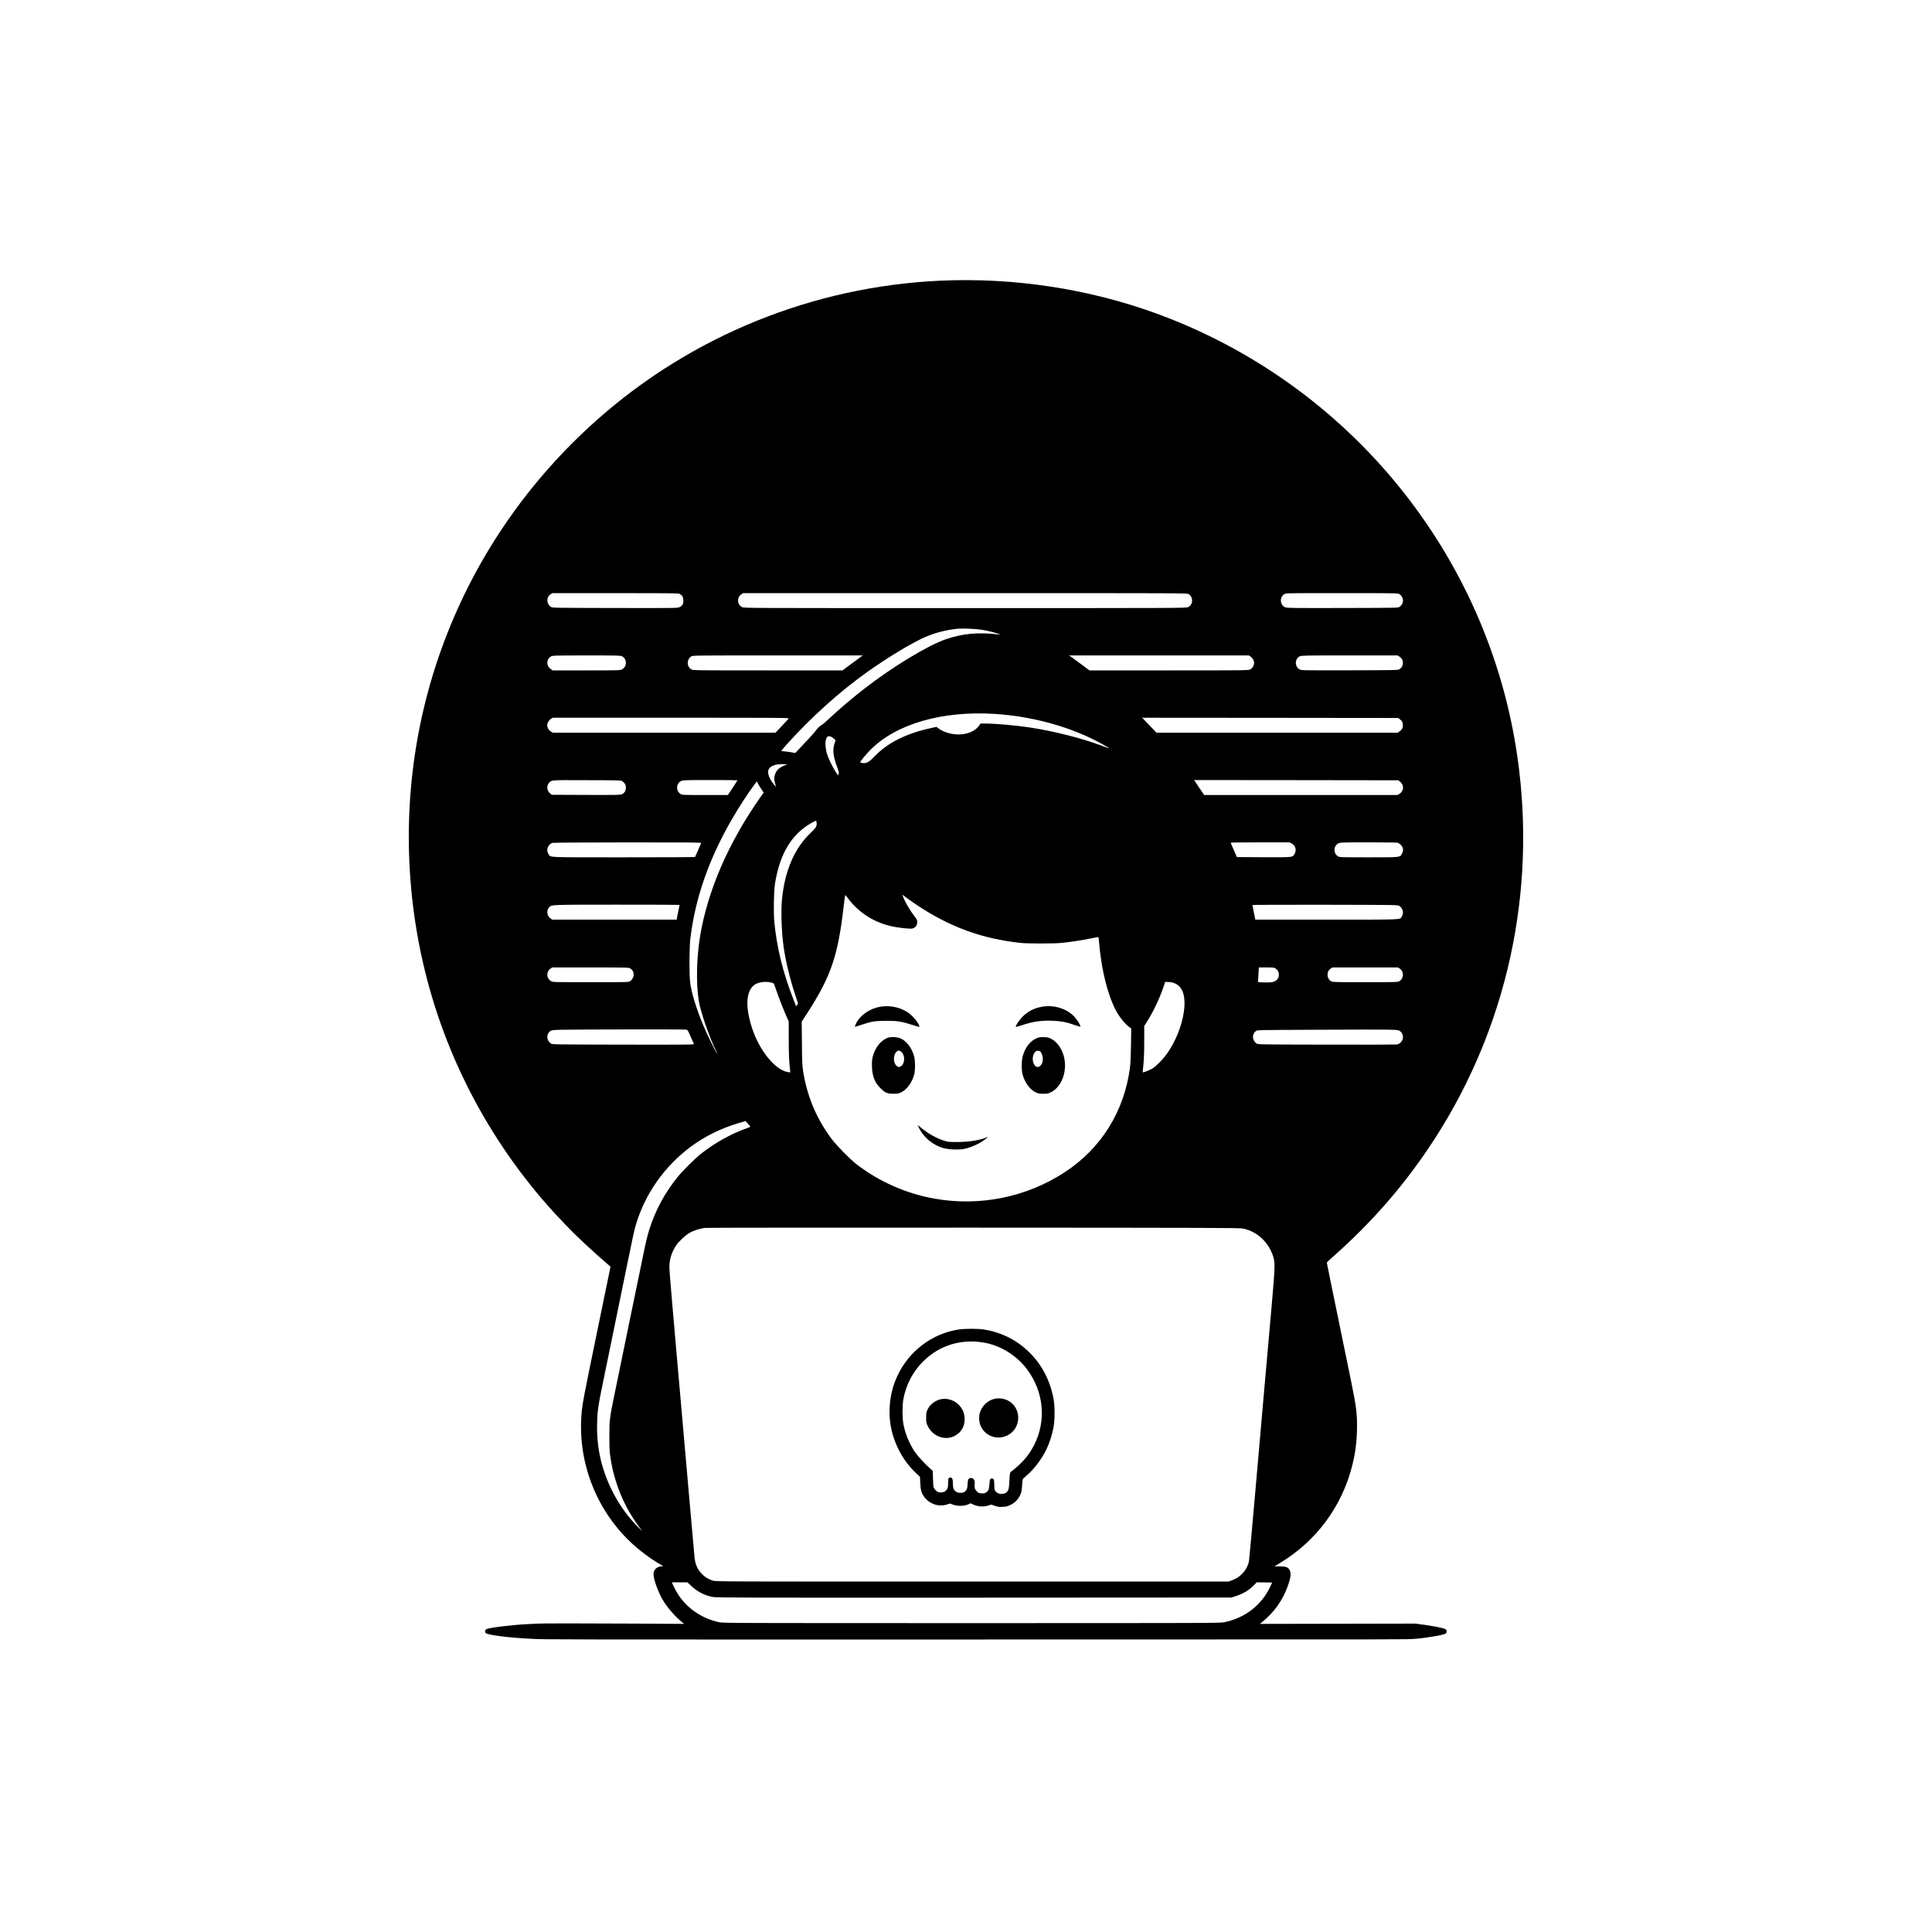 <?xml version="1.0" standalone="no"?>
<!DOCTYPE svg PUBLIC "-//W3C//DTD SVG 20010904//EN"
 "http://www.w3.org/TR/2001/REC-SVG-20010904/DTD/svg10.dtd">
<svg version="1.0" xmlns="http://www.w3.org/2000/svg"
 width="4000pt" height="4000pt" viewBox="0 0 4000 4000"
 preserveAspectRatio="xMidYMid meet">
<g transform="translate(0,4000) scale(0.1,-0.1)"
fill="#000000" stroke="none">
<path d="M19475 34189 c-2640 -119 -5161 -1142 -7126 -2892 -2757 -2454 -4168
-6007 -3838 -9672 185 -2060 904 -3997 2111 -5683 186 -259 420 -558 601 -767
39 -44 95 -109 126 -145 65 -75 144 -161 360 -388 213 -225 537 -527 879 -822
l52 -45 -45 -220 c-26 -121 -66 -317 -90 -435 -24 -118 -108 -523 -185 -900
-227 -1105 -258 -1267 -274 -1428 -103 -1007 272 -2020 1005 -2716 182 -173
423 -354 615 -462 l69 -39 -52 -5 c-89 -9 -153 -76 -153 -160 0 -103 90 -358
186 -524 91 -159 252 -346 409 -475 l40 -32 -990 6 c-1068 6 -1934 6 -2030 0
-33 -2 -123 -6 -200 -10 -316 -13 -817 -74 -876 -105 -27 -15 -35 -57 -14 -79
37 -42 468 -97 945 -121 293 -15 170 -15 9425 -14 9111 0 8674 0 8875 14 237
18 600 81 636 111 15 12 19 56 6 76 -4 6 -19 16 -34 22 -51 19 -269 61 -435
83 l-168 23 -1610 -3 -1610 -3 35 28 c259 209 440 463 544 762 67 191 73 275
26 341 -34 47 -76 60 -197 60 l-108 0 110 66 c752 452 1287 1171 1500 2016 65
258 93 471 100 748 7 302 -13 469 -111 950 -60 293 -150 730 -274 1335 -28
138 -94 456 -146 708 -52 252 -94 461 -94 466 0 5 57 60 128 122 826 729 1510
1521 2098 2429 1507 2328 2117 5121 1723 7900 -593 4191 -3478 7740 -7479
9200 -1400 511 -2954 747 -4465 679z m-5407 -6483 c55 -29 76 -62 80 -129 4
-78 -19 -120 -82 -148 -43 -19 -76 -19 -1339 -17 -1291 3 -1296 3 -1323 24
-94 70 -97 197 -5 260 l36 24 1303 0 c1100 0 1307 -2 1330 -14z m10540 -6
c102 -63 96 -222 -12 -271 -40 -18 -177 -19 -4615 -19 -4555 0 -4575 0 -4616
20 -104 50 -113 200 -16 266 l36 24 4595 0 c4567 0 4595 0 4628 -20z m4362 1
c49 -26 83 -93 77 -150 -5 -47 -27 -83 -71 -115 -27 -21 -34 -21 -1174 -24
-1037 -2 -1151 -1 -1190 14 -114 43 -126 209 -20 274 32 20 53 20 1188 20
1106 0 1157 -1 1190 -19z m-8635 -741 c123 -20 269 -57 340 -85 l40 -15 -40 4
c-419 51 -750 20 -1099 -101 -367 -127 -1094 -568 -1661 -1006 -248 -192 -538
-437 -725 -613 -127 -119 -134 -125 -175 -151 -56 -36 -93 -71 -124 -119 -15
-23 -97 -116 -182 -205 -86 -90 -176 -185 -200 -212 l-44 -47 -75 14 c-41 7
-106 16 -144 19 -37 4 -70 8 -72 10 -2 2 49 61 113 133 508 565 1090 1089
1668 1501 432 307 939 612 1210 728 215 91 440 147 675 169 101 9 379 -4 495
-24z m-7461 -545 c112 -53 112 -221 1 -275 -40 -19 -62 -20 -737 -20 l-695 0
-33 23 c-48 32 -72 69 -77 119 -7 60 24 121 75 147 36 19 60 20 735 21 609 0
703 -2 731 -15z m4945 -17 c-24 -17 -119 -87 -210 -155 l-166 -123 -1544 0
c-1450 0 -1546 1 -1579 18 -104 52 -109 210 -8 272 33 20 54 20 1792 20 l1760
0 -45 -32z m8072 9 c47 -31 82 -104 73 -151 -9 -50 -43 -98 -84 -118 -33 -17
-134 -18 -1680 -18 l-1645 0 -150 113 c-82 62 -177 131 -210 155 l-60 42 1861
0 1861 0 34 -23z m3079 1 c55 -38 75 -73 75 -133 0 -58 -18 -91 -69 -129 -27
-21 -35 -21 -1029 -24 -961 -2 -1003 -1 -1037 16 -108 58 -108 220 0 274 33
17 103 18 1031 18 l996 0 33 -22z m-8370 -1189 c794 -51 1590 -274 2218 -623
64 -36 126 -72 137 -80 23 -18 13 -15 -170 54 -386 145 -957 290 -1440 365
-296 46 -731 85 -952 85 l-91 0 -36 -49 c-114 -155 -373 -217 -624 -150 -82
22 -174 65 -220 104 l-31 26 -98 -21 c-526 -112 -913 -305 -1186 -590 -102
-106 -154 -139 -217 -140 -42 0 -80 10 -80 20 0 17 117 160 204 248 530 542
1492 822 2586 751z m-4271 -96 c-8 -10 -72 -80 -144 -155 l-129 -138 -2305 0
-2304 0 -42 25 c-45 26 -75 79 -75 132 0 45 37 107 77 131 l38 22 2449 0
c2330 0 2448 -1 2435 -17z m12647 -9 c51 -38 69 -71 69 -129 0 -60 -20 -95
-75 -132 l-33 -23 -2496 0 -2497 0 -148 155 -148 155 2650 -2 2651 -3 27 -21z
m-11720 -399 c49 -40 50 -44 29 -85 -8 -15 -19 -60 -25 -98 -19 -118 4 -233
96 -482 13 -37 14 -51 4 -75 l-11 -30 -45 70 c-70 112 -141 255 -175 356 -49
147 -52 307 -7 364 18 23 27 26 55 22 19 -4 55 -22 79 -42z m-976 -545 c12 -8
11 -10 -6 -10 -38 0 -143 -60 -179 -103 -38 -44 -65 -118 -65 -177 0 -32 16
-103 34 -155 16 -43 -86 84 -119 148 -77 152 -48 243 91 287 64 21 218 27 244
10z m-3393 -346 c54 -40 75 -83 71 -142 -5 -61 -28 -96 -78 -124 -33 -17 -68
-18 -745 -16 l-710 3 -30 23 c-76 60 -86 161 -22 231 48 52 30 51 784 48 694
-2 702 -2 730 -23z m2383 21 c0 -2 -45 -72 -100 -155 l-100 -150 -473 0 c-453
0 -473 1 -505 20 -102 63 -96 222 12 271 38 17 77 19 604 19 309 0 562 -2 562
-5z m13706 -21 c43 -31 65 -67 71 -112 8 -57 -25 -121 -76 -150 l-39 -22
-2000 0 -2001 0 -105 155 -104 155 2113 -2 2114 -3 27 -21z m-13292 -28 c3
-14 33 -65 66 -115 l61 -90 -82 -117 c-650 -928 -1077 -1915 -1233 -2849 -74
-442 -86 -971 -31 -1335 33 -221 220 -765 367 -1065 16 -33 22 -51 13 -40 -29
37 -224 439 -290 599 -141 340 -246 687 -267 881 -20 183 -17 722 5 905 115
955 471 1885 1085 2835 95 148 283 415 292 415 4 0 11 -11 14 -24z m1224 -839
c4 -66 -16 -98 -128 -205 -331 -313 -531 -778 -590 -1371 -24 -249 -9 -695 36
-1001 41 -285 139 -684 238 -978 31 -90 56 -169 56 -176 0 -8 -8 -24 -19 -37
l-18 -23 -53 135 c-223 567 -356 1111 -401 1646 -15 187 -7 611 16 753 88 557
292 940 633 1184 72 52 204 127 217 123 5 -2 11 -24 13 -50z m-2391 -411 c-18
-46 -122 -282 -127 -289 -3 -4 -669 -7 -1479 -7 -1614 0 -1505 -4 -1550 59
-44 61 -39 139 11 196 16 19 44 39 62 44 18 5 671 10 1560 10 1304 1 1527 -1
1523 -13z m12223 -8 c84 -43 110 -141 59 -224 -40 -66 -28 -64 -639 -62 l-551
3 -64 145 c-36 80 -65 148 -65 153 0 4 274 7 608 7 l608 0 44 -22z m2190 15
c19 -3 50 -23 71 -44 52 -52 61 -110 28 -176 -44 -87 -9 -83 -694 -83 -581 0
-601 1 -633 20 -102 63 -96 222 12 271 38 17 77 19 612 19 314 0 586 -3 604
-7z m-9945 -1292 c681 -454 1345 -696 2145 -783 152 -16 678 -16 845 0 183 18
446 58 609 93 77 16 145 29 151 29 8 0 15 -31 19 -92 46 -598 198 -1185 388
-1496 63 -103 160 -217 227 -268 l52 -39 -5 -340 c-3 -219 -10 -383 -20 -460
-117 -913 -597 -1683 -1357 -2178 -787 -512 -1744 -708 -2678 -546 -587 102
-1149 348 -1621 709 -135 104 -418 391 -523 531 -312 417 -506 878 -589 1399
-18 119 -22 188 -25 580 l-5 446 121 187 c491 764 632 1180 752 2235 13 111
26 202 29 202 3 0 26 -28 52 -63 227 -307 557 -515 942 -592 141 -28 352 -49
393 -39 68 17 103 64 103 137 0 39 -7 54 -54 113 -98 127 -202 305 -240 412
l-14 39 86 -64 c48 -36 146 -104 217 -152z m-4915 4 c0 -2 -9 -46 -20 -97 -10
-51 -24 -119 -30 -150 l-11 -58 -1288 0 -1288 0 -33 23 c-81 55 -93 178 -22
240 53 47 18 46 1395 47 713 0 1297 -2 1297 -5z m14900 -20 c49 -29 83 -97 76
-153 -3 -24 -15 -57 -27 -73 -45 -63 64 -59 -1553 -59 l-1476 0 -4 23 c-21 97
-56 275 -56 281 0 3 676 5 1503 4 1487 -3 1502 -3 1537 -23z m-15922 -1295
c97 -59 96 -192 -1 -264 -28 -21 -33 -21 -815 -21 -769 0 -788 0 -821 20 -102
60 -107 197 -11 263 l33 22 791 0 c772 0 792 -1 824 -20z m13362 -2 c49 -34
72 -83 67 -141 -5 -60 -30 -95 -87 -124 -40 -21 -58 -23 -192 -23 -81 0 -148
3 -150 8 -2 4 0 73 6 155 l9 147 157 0 c146 0 159 -2 190 -22z m2572 -3 c91
-62 83 -209 -14 -262 -31 -17 -77 -18 -703 -18 -626 0 -672 1 -703 18 -96 53
-104 201 -13 263 l36 24 680 0 680 0 37 -25z m-13020 -286 c29 -6 56 -17 60
-23 4 -6 26 -67 49 -136 48 -143 157 -421 218 -556 l41 -92 0 -363 c1 -329 6
-451 26 -633 l7 -59 -47 6 c-259 36 -591 440 -744 907 -145 441 -129 764 44
897 77 58 217 79 346 52z m8372 -23 c132 -65 192 -197 190 -421 -3 -218 -75
-495 -194 -740 -100 -205 -192 -339 -324 -471 -95 -95 -123 -117 -196 -152
-47 -22 -100 -44 -119 -48 l-34 -6 7 68 c20 186 26 324 26 596 l0 296 69 109
c118 187 249 462 327 691 l39 114 76 -4 c57 -3 91 -12 133 -32z m-10133 -953
c37 -5 37 -6 97 -142 34 -75 64 -144 68 -154 6 -16 -71 -17 -1464 -15 -1468 3
-1471 3 -1498 24 -93 69 -98 194 -10 257 29 20 45 22 231 27 256 7 2528 10
2576 3z m14768 -21 c52 -27 86 -96 76 -157 -9 -64 -66 -121 -127 -130 -24 -3
-681 -5 -1460 -3 -1413 3 -1417 3 -1444 24 -93 69 -97 193 -10 259 27 20 41
20 1219 25 1600 7 1700 6 1746 -18z m-13436 -1992 c-5 -4 -44 -19 -88 -35
-306 -108 -657 -304 -931 -522 -135 -108 -384 -355 -490 -488 -263 -328 -451
-676 -577 -1070 -41 -127 -72 -255 -117 -475 -17 -85 -52 -252 -76 -370 -76
-365 -163 -785 -209 -1010 -24 -118 -76 -370 -115 -560 -39 -190 -91 -442
-115 -560 -24 -118 -69 -336 -100 -485 -92 -446 -99 -507 -99 -830 0 -215 4
-309 17 -404 32 -225 66 -369 134 -576 106 -323 259 -619 460 -890 l75 -100
-82 80 c-371 365 -653 869 -780 1395 -60 251 -85 497 -77 773 6 245 19 336
107 766 223 1086 391 1903 475 2316 168 822 183 892 220 1017 189 640 593
1214 1142 1621 285 211 627 379 983 484 l145 43 53 -57 c29 -31 49 -60 45 -63z
m10202 -2106 c289 -57 531 -281 625 -579 41 -130 38 -226 -29 -990 -56 -623
-89 -1001 -166 -1875 -13 -157 -85 -980 -160 -1830 -74 -850 -140 -1574 -146
-1609 -33 -179 -168 -332 -353 -400 l-71 -26 -5310 0 c-5179 0 -5311 0 -5365
19 -91 31 -150 65 -208 120 -105 98 -155 203 -172 357 -6 52 -55 609 -110
1239 -55 630 -109 1246 -120 1370 -11 124 -24 277 -30 340 -5 63 -17 192 -25
285 -8 94 -20 222 -25 285 -6 63 -17 189 -25 280 -8 91 -22 246 -30 345 -9 99
-47 538 -85 975 -39 437 -71 838 -71 891 -1 161 45 311 137 450 57 86 183 205
272 259 91 53 234 100 337 108 44 4 2548 6 5565 5 4980 -2 5492 -4 5565 -19z
m-11423 -7399 c132 -124 282 -200 455 -230 78 -13 680 -15 5408 -13 l5320 3
73 23 c161 50 284 122 390 229 l62 63 160 -2 159 -3 -43 -91 c-181 -381 -523
-644 -952 -731 -85 -17 -313 -18 -5229 -18 -4933 0 -5143 1 -5225 18 -399 86
-733 335 -913 684 -25 49 -51 102 -56 116 l-11 27 161 0 161 0 80 -75z"/>
<path d="M18215 19155 c-197 -36 -381 -157 -471 -308 -33 -57 -52 -107 -40
-107 3 0 58 18 121 39 208 72 292 86 525 86 235 0 322 -14 557 -90 127 -41
133 -42 127 -21 -27 91 -150 232 -261 299 -164 100 -369 137 -558 102z"/>
<path d="M21565 19155 c-161 -30 -282 -93 -395 -205 -66 -66 -140 -176 -140
-208 0 -6 45 5 99 23 248 84 415 110 651 102 184 -6 294 -27 479 -92 57 -20
106 -33 109 -30 13 13 -65 142 -124 205 -163 172 -428 252 -679 205z"/>
<path d="M18380 18514 c-104 -38 -202 -134 -261 -257 -56 -117 -72 -204 -66
-352 9 -192 58 -316 172 -431 98 -99 144 -119 270 -119 88 0 107 3 159 27 119
56 227 202 272 368 25 90 25 291 0 380 -46 168 -152 311 -272 367 -74 35 -203
42 -274 17z m283 -294 c72 -63 76 -212 7 -282 -40 -40 -79 -38 -118 6 -67 77
-56 237 20 290 32 23 53 20 91 -14z"/>
<path d="M21468 18507 c-136 -58 -233 -178 -289 -357 -31 -97 -34 -298 -6
-400 44 -165 153 -311 273 -368 51 -23 71 -27 154 -27 88 0 101 3 162 33 170
84 288 309 288 552 0 239 -114 460 -282 550 -56 30 -73 34 -153 37 -77 3 -98
0 -147 -20z m71 -280 c27 -23 51 -91 51 -149 0 -67 -12 -103 -48 -140 -75 -80
-172 20 -159 163 10 117 90 181 156 126z"/>
<path d="M19000 16705 c0 -3 12 -29 26 -58 100 -199 289 -355 504 -417 105
-30 325 -39 432 -17 161 34 354 125 458 218 40 36 42 38 13 25 -123 -60 -360
-99 -613 -100 -174 0 -190 1 -274 27 -157 49 -338 151 -482 273 -35 30 -64 52
-64 49z"/>
<path d="M19846 12474 c-548 -85 -1025 -445 -1263 -953 -93 -197 -146 -404
-162 -626 -19 -271 22 -527 126 -779 97 -238 238 -445 421 -618 l79 -74 6
-124 c7 -146 23 -206 74 -280 109 -155 298 -224 472 -171 l72 22 57 -22 c87
-35 236 -33 312 2 l55 25 63 -29 c87 -41 208 -48 301 -18 l64 20 76 -26 c66
-22 88 -25 164 -20 75 4 99 10 161 41 89 43 156 112 197 201 27 56 32 81 40
197 9 133 9 133 41 162 18 16 56 49 83 73 133 118 289 328 376 507 63 128 124
316 151 464 27 152 29 419 4 567 -85 504 -354 925 -771 1202 -193 128 -441
222 -679 258 -128 19 -397 18 -520 -1z m519 -270 c345 -58 679 -263 894 -548
353 -466 410 -1070 149 -1579 -109 -212 -240 -363 -471 -544 -30 -23 -30 -24
-42 -247 -6 -114 -16 -145 -59 -186 -37 -34 -136 -40 -183 -11 -57 36 -68 64
-68 172 0 104 -10 129 -50 129 -35 0 -42 -17 -50 -120 -8 -109 -21 -139 -70
-170 -30 -18 -47 -22 -97 -18 -56 4 -64 8 -99 46 -41 43 -45 62 -39 182 2 50
-31 90 -74 90 -54 0 -70 -28 -73 -127 -3 -98 -19 -135 -73 -165 -45 -25 -129
-20 -168 9 -49 37 -64 75 -63 165 1 91 -14 128 -52 128 -39 0 -47 -18 -47
-112 0 -95 -10 -126 -54 -167 -31 -29 -111 -40 -156 -21 -41 17 -88 73 -94
112 -3 18 -7 99 -10 180 l-4 146 -44 38 c-118 103 -268 266 -331 360 -115 172
-198 377 -234 577 -24 131 -23 381 1 512 55 296 195 565 406 775 333 334 781
474 1255 394z"/>
<path d="M20580 11036 c-169 -46 -293 -193 -307 -363 -26 -317 296 -533 585
-391 271 133 302 519 56 694 -91 65 -227 90 -334 60z"/>
<path d="M19460 11026 c-113 -31 -210 -111 -258 -213 -24 -52 -27 -70 -27
-163 0 -97 2 -110 32 -172 109 -231 388 -320 591 -188 114 73 173 185 174 325
0 127 -47 233 -141 318 -99 90 -248 127 -371 93z"/>
</g>
</svg>

